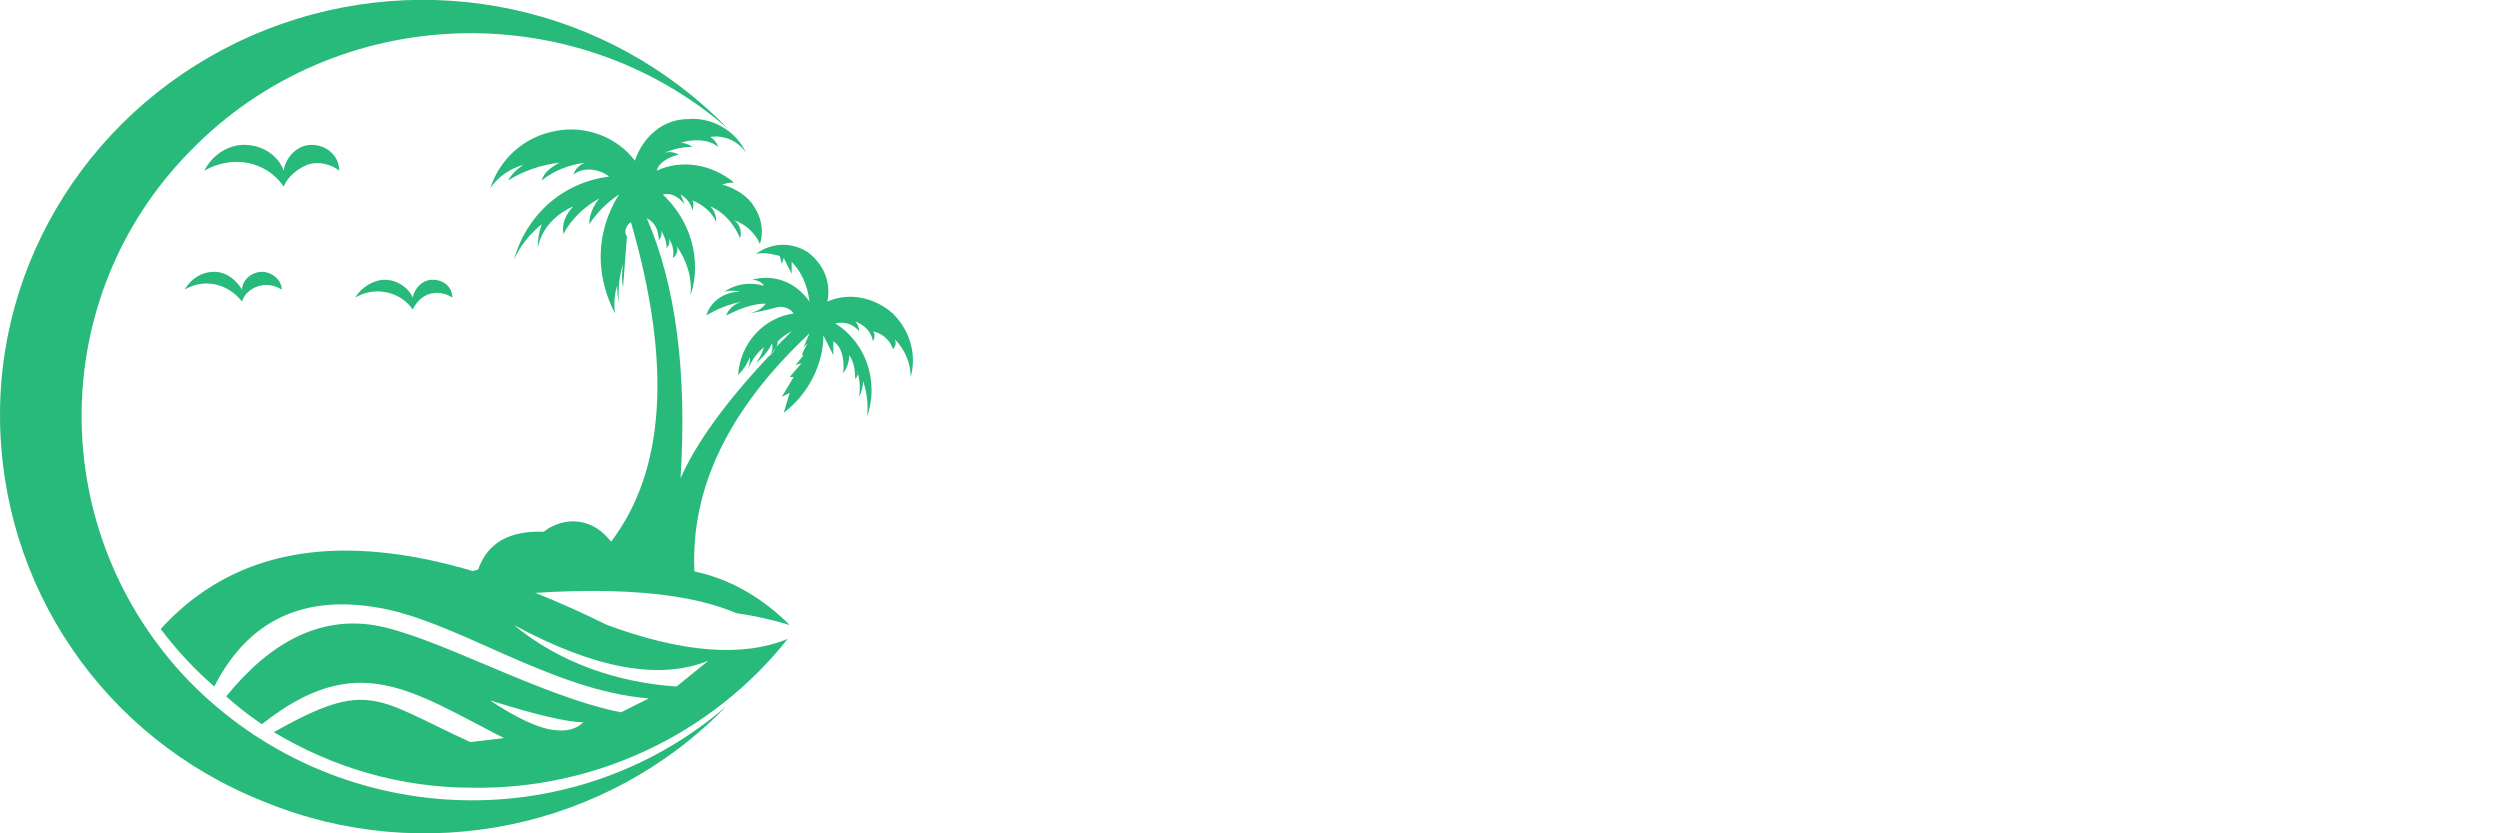 <svg version="1.2" xmlns="http://www.w3.org/2000/svg" viewBox="0 0 126 42" width="126" height="42">
	<title>logo1-svg</title>
	<defs>
		<clipPath clipPathUnits="userSpaceOnUse" id="cp1">
			<path d="m0 0h46v42h-46z"/>
		</clipPath>
	</defs>
	<style>
		.s0 { fill: #28ba7b } 
	</style>
	<g id="Clip-Path" clip-path="url(#cp1)">
		<g id="Layer">
			<path id="Layer" fill-rule="evenodd" class="s0" d="m36.7 6.5c-6-6.2-15.2-8.2-23.3-5-8.1 3.2-13.4 10.9-13.4 19.4 0 8.6 5.2 16.3 13.3 19.5 8 3.3 17.3 1.4 23.3-4.8-7.9 6.8-19.8 6.2-27.1-1.3-7.2-7.5-7.2-19.3 0.1-26.7 7.3-7.5 19.3-7.9 27.1-1.1z"/>
			<path id="Layer" fill-rule="evenodd" class="s0" d="m39.7 32.2c-3.8 4.8-9.7 7.6-15.9 7.5-3.6 0-7-1-10-2.8 4.8-2.7 5.1-1.7 9.9 0.5q0 0 1.7-0.2c-4.7-2.4-7.4-4.5-12.2-0.7q-0.9-0.6-1.8-1.4 3.4-4.2 7.4-3.6c3.1 0.5 8.4 3.6 12.5 4.4q0 0 1.4-0.7c-5-0.4-9.8-4-13.8-4.6q-5.6-0.9-8.1 4-1.5-1.3-2.7-2.9 7.1-7.8 22.5-0.2 5.7 2.1 9.1 0.7zm-10.3 4.2q-1.2 0-4.7-1.1 2.1 1.4 3.3 1.5 0.9 0.1 1.4-0.4zm6.3-3.1q-3.7 1.5-9.8-1.8c2.3 1.9 5.2 2.9 8.2 3.1q0 0 1.6-1.3z"/>
			<path id="Layer" fill-rule="evenodd" class="s0" d="m37.1 30.9q-4.2-1.8-13.6-0.7-0.8 0.2-1.7 0.4l-0.7-1q1.4-0.4 3-0.9 0.7-2 3.3-1.9c0.5-0.4 1.2-0.6 1.8-0.5 0.7 0.1 1.2 0.5 1.6 1q4.1-5.4 1-16.1c-0.2 0.1-0.4 0.5-0.2 0.7q-0.1 1.3-0.2 2.6-0.1-0.6 0-1.2-0.3 1-0.2 2-0.1-0.5-0.1-0.9-0.2 0.7-0.1 1.4c-1-1.9-1-4.1 0.2-6q-0.9 0.6-1.5 1.5c0-0.5 0.2-0.9 0.5-1.3-0.7 0.4-1.4 1-1.8 1.8-0.1-0.5 0.1-1 0.5-1.4-0.9 0.4-1.6 1.1-1.8 2.1q0-0.6 0.2-1.2c-0.6 0.5-1.1 1.1-1.4 1.8 0.6-2.2 2.4-3.9 4.8-4.2-0.5-0.4-1.3-0.5-1.8-0.1 0.1-0.3 0.3-0.5 0.6-0.6-0.8 0.1-1.6 0.4-2.2 0.9 0.1-0.4 0.5-0.7 0.9-0.9-0.9 0.1-1.8 0.4-2.6 0.9q0.3-0.5 0.8-0.8c-0.7 0.2-1.3 0.6-1.7 1.2 0.5-1.5 1.7-2.6 3.3-2.9 1.5-0.3 3.1 0.3 4 1.5 0.4-1.2 1.4-2.1 2.7-2.1 1.2-0.1 2.4 0.6 2.9 1.7-0.4-0.6-1.1-0.9-1.8-0.8q0.3 0.2 0.4 0.5c-0.5-0.4-1.3-0.4-1.9-0.2q0.3 0 0.6 0.2-0.7 0-1.4 0.3 0.4-0.1 0.7 0.1c-0.5 0.1-1 0.4-1.1 0.8 1.3-0.6 2.8-0.3 3.9 0.6q-0.3 0-0.6 0.1c0.7 0.2 1.3 0.6 1.6 1.1 0.4 0.6 0.5 1.3 0.3 1.9-0.2-0.5-0.7-1-1.3-1.2 0.3 0.2 0.4 0.6 0.3 0.9-0.3-0.7-0.8-1.3-1.5-1.6q0.3 0.3 0.3 0.8c-0.2-0.5-0.7-0.9-1.2-1.1q0.1 0.2 0 0.5c-0.1-0.4-0.3-0.6-0.6-0.8q0.1 0.2 0.2 0.5c-0.3-0.4-0.7-0.6-1.1-0.5 1.4 1.3 2 3.3 1.4 5.1 0.1-0.9-0.2-1.8-0.7-2.5 0.1 0.2 0 0.5-0.2 0.6 0.1-0.3 0-0.7-0.2-1 0.1 0.2 0 0.4-0.1 0.5 0-0.3-0.1-0.6-0.3-0.9 0.1 0.2 0 0.4-0.1 0.5 0-0.5-0.2-0.9-0.6-1.1q2.2 5.1 1.7 13.1 1.2-2.7 4.5-6.2 0.2-0.3 0.1-0.6-0.2 0.5-0.8 1 0.3-0.4 0.4-0.8-0.5 0.4-0.8 1.1 0.1-0.3 0.1-0.6-0.2 0.5-0.6 0.9c0.1-1.6 1.3-2.9 2.8-3.1-0.2-0.3-0.6-0.4-0.9-0.3q-0.7 0.2-1.4 0.3 0.6-0.1 0.9-0.5c-0.7 0-1.4 0.3-2 0.6 0.1-0.3 0.4-0.6 0.8-0.7q-1 0.2-1.8 0.7c0.2-0.7 0.9-1.2 1.7-1.2q-0.4-0.1-0.8 0c0.6-0.4 1.3-0.5 2-0.3-0.1-0.2-0.4-0.3-0.6-0.3 1.1-0.3 2.2 0.1 2.9 1.1-0.1-0.8-0.4-1.5-0.9-2q0 0.2 0 0.6 0 0-0.4-0.8 0 0-0.1 0.3 0 0-0.1-0.4c-0.4-0.1-0.8-0.2-1.2-0.1 0.8-0.6 1.8-0.6 2.6-0.1 0.8 0.6 1.2 1.5 1 2.5 1.1-0.5 2.4-0.2 3.3 0.6 0.9 0.9 1.2 2.1 0.9 3.2 0-0.7-0.3-1.4-0.8-1.9 0.1 0.2 0 0.4-0.1 0.5-0.1-0.4-0.5-0.8-1-0.9 0.1 0.1 0.1 0.3 0 0.5-0.1-0.5-0.4-0.8-0.9-1q0.2 0.2 0.2 0.5c-0.3-0.4-0.8-0.5-1.2-0.4 1.6 1 2.2 3 1.6 4.7q0.1-0.9-0.2-1.8 0 0.4-0.2 0.8 0.1-0.7-0.1-1.3c0.1 0.1 0 0.3-0.1 0.4q0-0.8-0.3-1.2 0 0.5-0.3 0.9 0.1-1.2-0.5-1.6 0 0 0 0.7 0 0-0.5-1c0 1.5-0.8 3-2 3.9q0 0 0.3-1 0 0-0.4 0.2 0 0 0.6-1 0 0-0.2 0 0 0 0.6-0.7 0 0-0.3 0.1 0 0 0.4-0.5-0.2 0.1 0.2-0.6 0 0-0.2 0.2 0 0 0.3-0.7-6.1 5.7-5.8 12c1.9 0.4 3.5 1.4 4.8 2.7q-1.3-0.4-2.7-0.6zm2.8-14.2q-0.4 0.2-0.7 0.5 0 0.2-0.1 0.3 0.4-0.4 0.8-0.8zm-0.8 0.8q-0.1 0.2-0.3 0.4 0 0-0.1 0.1 0.3-0.2 0.4-0.5zm-27.2 13.7q-1.4-0.3-2.2-1 1.2 0.5 2.8 0.5z"/>
			<path id="Layer" fill-rule="evenodd" class="s0" d="m14.3 9.4c0.2-0.5 0.7-0.9 1.2-1.1 0.6-0.2 1.2 0 1.6 0.3 0-0.7-0.6-1.3-1.4-1.3-0.7 0-1.3 0.6-1.4 1.3-0.3-0.8-1.1-1.3-2-1.3-0.8 0-1.6 0.5-2 1.3 1.4-0.8 3.1-0.5 4 0.8z"/>
			<path id="Layer" fill-rule="evenodd" class="s0" d="m12.2 15.2c0.1-0.4 0.5-0.7 0.9-0.8 0.4-0.1 0.8 0 1.1 0.2 0-0.5-0.5-0.9-1-0.9-0.5 0-1 0.4-1 0.9-0.3-0.5-0.8-0.9-1.4-0.9-0.7 0-1.2 0.4-1.5 0.9 1-0.6 2.2-0.3 2.9 0.6z"/>
			<path id="Layer" fill-rule="evenodd" class="s0" d="m20.8 15.6c0.2-0.4 0.5-0.7 0.9-0.8 0.4-0.1 0.8 0 1.1 0.2 0-0.5-0.4-0.9-1-0.9-0.5 0-0.9 0.4-1 0.9-0.2-0.5-0.8-0.9-1.4-0.9-0.6 0-1.2 0.4-1.5 0.9 1-0.6 2.3-0.3 2.9 0.6z"/>
		</g>
	</g>
</svg>